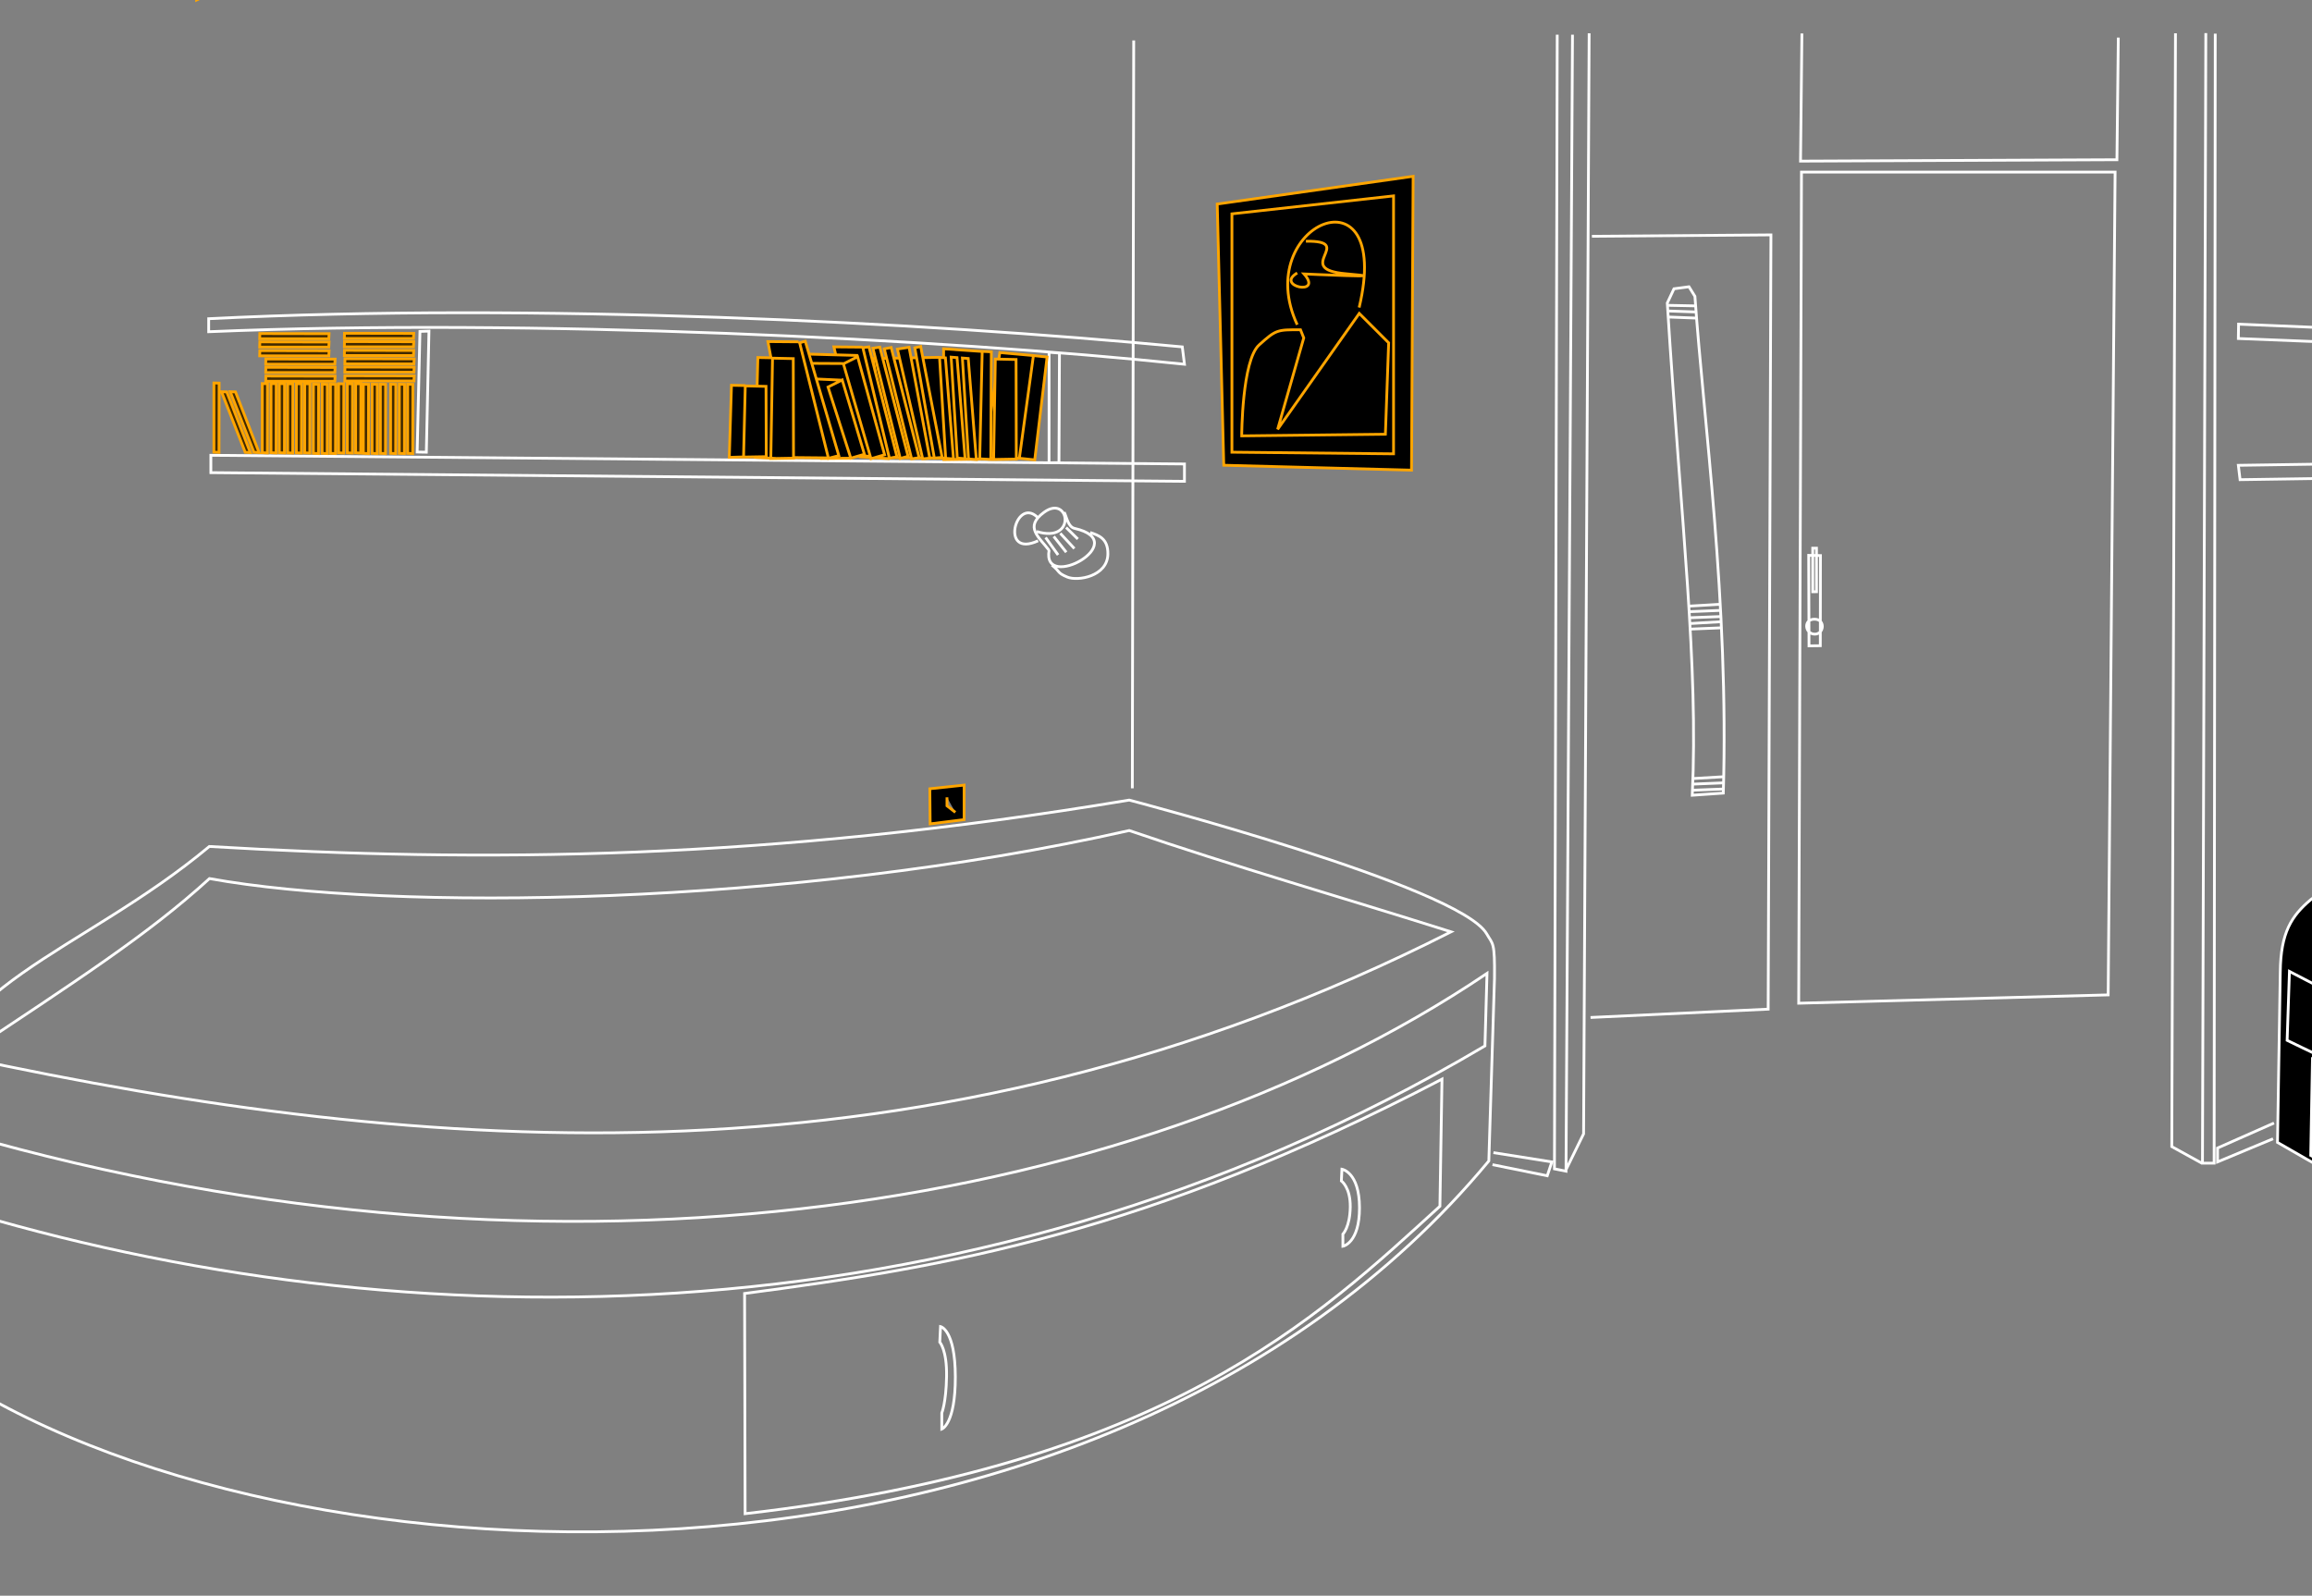 <?xml version="1.0" standalone="no"?>
<!DOCTYPE svg PUBLIC "-//W3C//DTD SVG 1.1//EN"
  "http://www.w3.org/Graphics/SVG/1.1/DTD/svg11.dtd">
<svg viewBox="0 0 1666 1150" id="soba" fill="none" stroke="white" stroke-width="2" version="1.1" xmlns="http://www.w3.org/2000/svg" xmlns:xlink="http://www.w3.org/1999/xlink">

	<rect x="0" y="0" width="1666" height="1150" fill="#808080" stroke="none"/>

	<a xlink:href="http://www.titoville.com/">
	<g stroke="#FFA500" fill="#000000">
		<set attributeType="XML" attributeName="fill" to="#402900" begin="mouseover"/>
		<set attributeType="XML" attributeName="fill" to="#000000" begin="mouseout"/>
		<g id="Tito">
			<path d="M877.118 147.059L881.824 335.294L1017.12 338.824L1018.29 127.059z"/>
			<path fill="none" d="M887.706 154.118L887.706 325.882L1004.18 327.059L1004.18 141.176zM894.765 314.118L998.294 312.941L1000.65 247.059L979.471 225.882L920.647 309.412L939.471 243.529L937.118 237.647C920.267 237.647 919.677 237.463 907.295 248.607C894.912 259.751 894.765 314.118 894.765 314.118zM934.765 234.01C901.027 161.572 1004.06 117.744 979.392 221.638M941.019 173.853C977.657 173.327 930.702 193.947 969.969 197.304C1009.24 200.66 939.696 197.422 939.696 197.422C953.814 213.639 918.332 206.398 934.765 196.735"/>
		</g>
	</g></a>
	<path id="my_bed"
		d="M1072.83 836.681C787.599 1180.5 182.242 1153.02 -56.62 976.267L-51.081 803.529C-48.121 711.218 57.766 687.714 150.845 610.04C347.936 621.62 551.783 620.332 813.713 576.606C813.713 576.606 1051.75 638.81 1071.29 673C1075.78 680.853 1077.2 678.421 1076.91 705.024z"/>
	<path id="my_bed_jogi" d="M16.37 950.242M-27.264 761.626C54.348 707.178 106.29 673.96 150.946 633.168C281.555 656.901 569.741 653.559 813.713 598.545C887.049 623.724 967.363 646.796 1045.61 671.545C669.739 862.176 306.786 833.543 -27.264 761.626z"/>
	<path id="my_bed_ostalo" d="M-48.847 865.522C268.813 966.851 690.772 978.356 1070.03 753.758L1071.52 701.496C811.454 876.994 385.591 941.904 -47.228 811.029z"/>
	<path id="my_bed_predal" d="M536.922 1090.89 C839.92 1055.93 949.857 949.303 1037.58 869.313 L1039.07 777.718 C825.993 888.975 682.36 913.06 536.541 932.185 zM966.982 842.613 C966.982 842.613 979.595 844.674 979.635 870.33 C979.675 896.016 967.671 898.16 967.671 898.16 L967.671 889.4 C967.671 889.4 972.733 884.385 972.975 870.04 C973.205 855.695 966.583 851.083 966.583 851.083 zM677.724 956.002 C677.724 956.002 688.352 958.141 688.405 992.291 C688.46 1026.48 678.642 1029.93 678.642 1029.93 L678.642 1018.28 C678.642 1018.28 681.764 1011 682.086 991.905 C682.392 972.81 677.193 967.275 677.193 967.275 z"/>
	<path id="lamp_bed" d="M757.944 407.211C764.33 412.229 761.378 412.636 768.997 415.852C776.615 419.067 798.111 415.4 798.321 399.251C798.468 387.965 791.503 385.745 785.543 383.754M755.979 396.408C750.392 427.137 816.933 390.486 774.355 380.809C769.628 379.735 768.658 372.704 766.875 369.137M747.008 383.035C776.126 392.04 770.71 355.834 752.355 369.182C737.777 379.784 748.781 387.051 756.028 396.713M747.396 372.61C731.832 357.888 720.184 402.601 748.035 389.738M768.235 380.182L776.663 388.468M764.044 384.372L774.187 395.325M759.33 386.61L768.33 397.991M753.456 387.37L762.456 399.941"/>
	<path id="vratnica_leva" d="M1122.12 25L1120.12 842.385L1128.45 844.052L1133.12 25M1128.12 843.665L1141.12 817.12L1145.12 24"/>
	<path id="dor" d="M1296.12 723L1298.12 124L1524.12 124L1519.12 717zM1303.33 400.236L1303.55 465.455L1311.69 465.354L1311.79 400.383zM1306.24 426.479L1306.22 395.067L1308.94 395.067L1308.96 426.441zM1307.5 446.237C1315.6 446.237 1314.45 457.272 1307.5 457.018C1300.55 456.763 1299.4 446.237 1307.5 446.237z"/>
	<path id="deska" d="M1146.12 733.28L1274.12 727.28L1276.12 169.28L1147.12 170.28"/>
	<path id="chuk's" d="M2866.18 10.04C2866.37 16.664 2872.27 99.084 2868.18 106.04C2866.11 109.547 2860.76 109.899 2858.18 113.04C2849.17 123.977 2851.39 163.251 2861.18 173.04C2863.94 175.799 2868.55 178.489 2872.18 177.04C2880.92 173.544 2872.59 153.515 2875.18 147.04C2879.99 135.008 2896.77 106.814 2870.57 106.814M2885.9 125.967C2887.65 128.404 2887.99 137.394 2895.81 134.126C2903.63 130.858 2923 157.213 2877.33 173.823"/>
	<path id="disketa_leteca" d="M2851.13 143.369C2848.82 165.337 2849.34 186.771 2849.34 208.832L2836.7 230.276L2851.37 251.721L2866.94 227.342L2851.83 208.333M2860.71 237.333L2852.27 226.222L2845.49 235.222L2853.6 246.111"/>
	<path id="vratnica_desna" d="M1596.28 24.267L1595.48 838.244L1587.08 838.244L1589.48 23.867M1586.55 838.244L1564.96 826.345L1567.62 24"/>
	<a xlink:href="freezer.svgz">
	<g stroke="#FFA500" fill="#000000">
		<set attributeType="XML" attributeName="fill" to="#402900" begin="mouseover"/>
		<set attributeType="XML" attributeName="fill" to="#000000" begin="mouseout"/>
		<g id="hladilnik">
			<path d="M2669.86 368.991L2667.66 749.875L2808.26 800.452L2931.66 745.697L2931.66 367.03L2808.37 363.828z"/>
			<path fill="none" d="M2931 366.629L2808.6 373.829L2670.6 368.629M2808.57 799.648L2807.9 374.315M2830.04 436.894L2823.52 437.438L2823.52 444.503L2830.04 443.959M2830.04 555.372L2824.61 556.459L2824.61 562.438L2830.58 561.894M2831.13 436.894L2831.67 561.351L2836.56 560.264L2837.11 436.351zM2918.16 752.404L2916.98 782.329L2904.69 789.787L2901.68 767.149L2889.65 772.552L2889.58 765.924M2847.56 784.469L2847.64 789.294L2833.83 796.157L2829.68 822.533L2814.82 830.575L2814.05 800.499M2814.59 831.232L2770.96 813.414"/>
		</g>
	</g></a>
	<path id="zvocnik" fill="#000000" d="M2585.91 669.769L2588.91 398.034L2654.94 392.122L2720.78 396.241L2720 709.122"/>
	<path id="zvocnik_ostalo" d="M2648.15 651.652L2649.21 403.334M2690.5 420C2714.23 419.052 2713.96 468.351 2690.5 472C2664.78 476 2652.95 421.5 2690.5 420zM2687.5 536.5C2715.55 537.279 2715.55 584.831 2687.5 584C2653.77 583 2660.55 535.751 2687.5 536.5zM2689 493C2702.06 493 2702.06 515 2689 515C2675.94 515 2675.94 493 2689 493zM2685.5 606C2705.92 605 2713.98 643 2685.5 643C2661.63 643 2661.66 607.168 2685.5 606zM2693.33 448.233C2693.33 463.085 2682.33 462.085 2681.33 448.233C2680.33 434.381 2693.33 433.381 2693.33 448.233zM2686.5 548C2698.92 548 2698.92 569 2686.5 569C2674.08 569 2674.08 548 2686.5 548zM2691 504.5C2691 508.912 2685.61 508.751 2686 504.5C2686.29 501.424 2691 501.138 2691 504.5zM2719.37 396.215L2649.63 402.756L2589.37 396.615"/>
	<path id="postelja_cimer" fill="#000000" d="M1665.14 648.32C1651.24 660.04 1643.47 672.033 1643.14 700.32L1641.14 823.32C2087.66 1082.06 2323.77 1100.59 2769.53 925L2768.32 755.051C2768.07 720.028 2752.93 713.615 2738.53 701C2706.5 672.945 2665.41 641.687 2559.03 586.63C2236.41 632.504 2067.55 596.424 1864.18 559C1864.18 559 1689.32 627.942 1665.14 648.32z"/>
	<path id="postelja_cimer_jogi" d="M1862.86 579.425L1672.92 663.599C1922.63 777.285 2286.77 862.712 2747.02 727.425L2558.02 627.425C2335.91 663.95 2095.74 646.327 1862.86 579.425z"/>
	<path id="postelja_cimer_ostalo" d="M1649.75 700.092L1648.08 749.758C1886.49 866.481 2310.01 998.085 2758.69 831.425L2759.69 766.425C2420.46 884.09 1991.29 880.66 1649.75 700.092z"/>
	<path id="postelja_cimer_predal" d="M1666.35 763.225 L1665.08 832.691 C1800.19 905.842 2035.34 1047.75 2304.02 1036.09 L2303.02 914.092 C1977.79 906.757 1809.89 823.993 1666.35 763.225 zM1751.14 817.515 C1751.14 817.515 1742.14 817.978 1741.14 839.182 C1740.14 860.386 1750.47 862.182 1750.47 862.182 L1750.47 856.182 C1750.47 856.182 1744.94 852.037 1745.14 840.182 C1745.33 828.326 1750.81 824.515 1750.81 824.515 zM2150.32 935.182 C2150.32 935.182 2143.97 946.844 2142.97 968.048 C2141.97 989.253 2148.85 1001.05 2148.85 1001.05 L2148.85 995.048 C2148.85 995.048 2146.78 980.904 2146.97 969.048 C2147.16 957.193 2149.99 942.182 2149.99 942.182 z"/>
	<path id="miza_cimer" d="M3071.34 515.576L3165.36 597.098L3420.25 557.967L3252.86 500.358zM3077.86 529.706L3076.76 718.872L3082.2 718.872L3084.92 536.771L3165.9 612.315L3163.18 856.88L3174.6 859.054L3176.77 610.141L3402.86 574.271L3402.31 801.445L3419.71 801.989L3418.62 561.228"/>
	<path id="okno_cimer" d="M3387.35 441.345L3278.35 426.345L3253.35 28.496L3364.35 21.345zM3404.35 471.345L3265.35 450.345L3237.35 8.526L3380.35 -1.655zM3406.35 454.345L3403.35 11.345L3379.35 11.345M3381.12 246.167L3382.29 268.667L3390.62 269L3389.79 246.667zM3387.29 260L3365.45 259L3365.79 253L3386.95 253.333z"/>
	<path id="okno_moje" d="M3472.35 441.345L3683.35 433.345L3684.35 21.345L3475.35 21.345zM3446.35 467.345L3700.35 459.345L3704.35 -0.655L3449.35 -1.655zM3453.35 243.845L3454.89 264.939L3468.35 265.345L3467.35 243.534zM3458.8 252.522L3461.57 291.495L3467.2 290.456L3464.4 252.85z"/>
	<path id="kos" d="M3274 712.471L3289 807.471C3310.76 816.528 3332.25 822.221 3364 804.471L3380 707.471C3381.58 681.797 3261.75 686.556 3277 720.471C3283.44 734.783 3370.57 742.132 3377 713.471"/>
	<path id="miza_moja" d="M3556 547.471C3613.82 581.624 3725.5 623.471 3838 639.471L4010 572.471L3758 521.471zM4010.44 574.958L3900.04 620.158C3887.87 624.858 3880.67 659.687 3901.64 670.958M3913.24 664.158C3885.9 656.558 3897.21 627.929 3904.44 625.758L3959.64 604.158L3949.64 637.758M3959.24 631.758L3967.24 600.158L4008.84 582.158"/>
	<path id="predali_moji" d="M3740 621.36L3740 666.36L3838 691.36L3840 640.36M3739.6 669.76L3739.8 717.76L3814.6 735.76M3838.2 710.36L3838.2 692.96M3739.6 721.36L3739.2 772.56L3790.4 785.16M3780.27 699.858L3772.72 706.969L3794.05 711.858L3801.16 705.191M3772.72 749.636L3765.61 755.413L3789.61 760.302L3797.16 754.08M3796 649.5C3796 655.385 3786.6 655.355 3786 649.5C3785.11 640.793 3796 643.904 3796 649.5z"/>
	<path id="monitor" d="M3646 520.471C3668.61 529.153 3737.99 553.255 3800 543.471C3801.96 516.409 3805.33 421.789 3806 389.471C3773.03 378.726 3692.76 373.573 3657 372.471C3651.21 396.941 3646 520.471 3646 520.471zM3668 391.471C3662 426.471 3662.39 470.305 3661 495.471C3692.48 505.154 3751.87 512.175 3782 515.471C3781.89 485.563 3784.85 438.81 3789 403.471C3749.81 398.538 3706 393.471 3668 391.471zM3806 388.552C3814.32 385.85 3817.13 381.241 3820.92 384.39C3827.67 389.996 3816.62 538.552 3816.62 538.552L3802 542.471M3824 418.471L3838 433.471L3837 477.471L3818 525.471M3817.08 382.445C3793.3 376.499 3661.41 370.012 3661.41 370.012"/>
	<path id="okenska_stena" d="M3420.81 -13.332L3420.81 780.607M3714.63 478.334L3443.63 486.668L3442.57 762.91L3490.51 748.849M3404.15 488.183L3267.81 464.456L3270.69 681.395L3410.69 774.94z"/>
	<path id="stene" d="M3261.9 687.705C3181.17 705.738 3034.71 722.115 2938.95 720.492M2891.41 346.721L2893.05 36.885M1863.03 551.078L1864.71 33.607M1637.94 820.692L1597.94 837.359L1597.94 827.359L1638.61 809.359M1075.48 839.359L1114.93 847.359L1118.26 837.359L1076.15 830.692M815.944 568.139L816.944 29.139"/>
	<path id="stol_cimrov" d="M3101.02 546.827L3101.79 680.673L3101.79 830.673L3108.71 829.904L3110.25 682.212L3107.94 546.058zM3079.48 773.75L3083.33 529.135L3087.17 529.135L3086.4 774.519zM3114.1 689.135L3240.25 669.904L3244.87 809.904L3254.1 809.904L3247.17 661.442L3114.1 677.596zM3115.64 677.596L3083.33 622.212L3191.79 604.519L3246.4 659.135M3188.71 677.981L3187.94 760.288L3194.87 760.288L3197.94 678.75"/>
	<path id="polica_cimrova" d="M1612.93 335.345L1845.69 331.897L2412.93 328.448L2412.93 338.793L1845.69 342.241L1614.17 345.69zM1612.93 243.966L1848.5 253.392L2418.79 249.138L2417.72 238.897L1849.58 243.497L1613.09 233.621zM2273.72 407.414L2272.93 343.241L2246.82 343.69C2278.55 344.621 2270 374.483 2273.72 407.414zM2275 325L2274.44 250.69L2247 249.414C2277.08 246.294 2266.45 281.198 2275 325zM1997.41 412.931L1996.96 344.603L1965.51 344.807C1999.57 350.969 1988.35 376.335 1997.41 412.931zM1994.13 325L1993.48 252.748L1954.26 253.394C2007.16 253.904 1984.16 294.599 1994.13 325z"/>
	<path id="polica_moja" d="M150.38 229.688C385.536 217.969 662.098 232.031 851.942 250L853.505 262.5C677.723 244.141 382.411 229.297 150.38 239.063zM151.942 328.125L853.505 334.375L853.505 346.875L151.942 340.625zM302.616 238.833L300.609 325.764L307.214 325.889L309.109 238.618zM755.956 253.88L755.923 333.506L763.075 333.405L763.435 254.449z"/>
	<path id="keyboard" d="M3614.23 568.179C3652.16 580.95 3722.02 594.492 3769.95 598.596L3811.8 561.196C3769.23 557.963 3700.1 547.496 3662.87 536.929zM3811.5 561.046L3811.63 574.241L3771 598.496M3665.28 543.973L3636.62 563.973M3674.28 546.973L3645.62 566.973M3682.95 548.973L3654.29 568.973M3691.28 551.64L3662.62 571.64M3701.95 552.973L3673.29 572.973M3711.95 554.973L3683.29 574.973M3721.28 556.973L3692.62 576.973M3729.95 558.973L3701.29 578.973M3739.28 560.973L3710.62 580.973M3748.62 563.64L3719.96 583.64M3636.53 564.333C3662.76 573.222 3696.55 580.428 3720.98 583.889M3642.2 559.666C3668.43 568.555 3702.22 575.761 3726.65 579.222M3647.97 555.889C3674.2 564.778 3707.99 571.984 3732.42 575.445M3653.75 552.333C3679.98 561.222 3713.77 568.428 3738.2 571.889M3658.64 547C3684.87 555.889 3718.66 563.095 3743.09 566.556M3663.97 543.444C3690.2 552.333 3723.99 559.539 3748.42 563M3769.28 565.64L3745.29 585.64M3780.62 566.973L3755.96 586.973M3789.95 568.306L3767.29 588.973M3745.96 585.756L3768.18 589.311M3749.52 580.312L3771.74 583.867M3754.85 575.423L3777.07 578.978M3762.4 569.645L3784.62 573.2M3766.4 564.756L3788.62 568.311"/>
	<a xlink:href="http://www.microsoft.com/hardware/">
	<g stroke="#FFA500" fill="#000000">
		<set attributeType="XML" attributeName="fill" to="#402900" begin="mouseover"/>
		<set attributeType="XML" attributeName="fill" to="#000000" begin="mouseout"/>
		<g id="mouse">
			<path d="M3837.45 602.283 C3841.35 575.6 3782.78 590.295 3781.37 606.876 C3791.51 613.833 3835.22 612.003 3837.4 602.189"/>
			<path fill="none" d="M3835.24 603.022 C3822.97 598.772 3814.36 603.573 3812.21 609.482M3814.86 593.947 C3819.41 593.058 3822.85 591.583 3830.31 594.028M3816.82 597.927 C3816.82 597.927 3826.58 595.381 3833.59 597.927M3784.52 602.906 C3784.52 602.906 3793.05 603.712 3790.41 609.018M3841 598.129 C3851.01 591.122 3853.16 595.244 3863.33 596.129 C3870.52 596.754 3882.79 595.925 3880.33 585.129 C3877.76 573.792 3862.17 578.741 3856 571.795 C3851.63 566.879 3857.06 558.536 3853 553.129 C3846.56 544.535 3822.67 544.795 3822.67 532.129"/>
		</g>
	</g></a>
	<path id="my_chair" d="M3548.33 553.667L3565.67 665.321L3561.54 881.064L3568.2 880.333L3573.06 664.333L3553.67 548.333zM3465.28 529.667L3479 641.281L3475.35 828.333L3482.61 829.779L3487.47 639.948L3471.86 528.59zM3569.67 716.333C3546.53 695.426 3504.56 678.83 3484.33 673.667C3510.05 661.568 3611.64 646.609 3653.67 649.667C3671.18 660.629 3729.19 683.52 3723.22 692.245M3574.65 721.667C3574.65 721.667 3711.41 694.939 3720.42 700.462C3729.43 705.984 3717.84 849.45 3717.84 849.45L3725.49 850.655C3725.49 850.655 3733.27 707.906 3725.67 696.333C3718.06 684.76 3573.92 712.679 3573.92 712.679M3652.08 710.438L3649.67 797.667L3655.99 798.671L3658.44 709.884M3484.68 605.329C3493.94 614.743 3536.29 620.512 3554.74 611.257M3567.52 609.225L3556.38 538.725C3502.83 542.108 3479.16 531.736 3472.28 518.52L3471.51 525.281"/>
	<path id="svetilka_namizna_moja" d="M4037.47 361.689L4049.92 363.466L4051.25 409.466L4038.58 408.8zM4045.92 392.133L4027.47 392.133L4027.92 371.022L4044.58 371.466zM4032.75 382.466L3996.25 415.966L3957.92 346.133L3898.75 401.966L3858.58 329.466L3803.25 379.466L3759.75 305.633L3766.25 300.8L3805.25 365.466L3859.92 316.8L3899.92 386.633L3960.58 330.3L3998.42 402.633L4023.08 381.133L4003.92 354.8L3947.25 409.133L3907.25 336.133L3853.42 387.633L3812.58 314.133L3786.92 334.466L3784.25 327.3L3815.25 301.466L3855.25 372.8L3909.25 322.466C3909.25 322.466 3949.92 392.8 3949.92 392.133C3949.92 391.466 4005.08 343.466 4005.08 343.466zM3737.99 313.353C3753.07 304.446 3750.59 297.299 3734.79 293.281M3748.7 305.476L3757.93 305.169L3765.7 300.202L3764.04 293.985L3747.85 297.247zM3769.12 346.383C3763.96 326.987 3754.59 319.282 3736.39 317.775L3732.77 291.621L3725.55 290.769L3725.14 282.54L3719.42 281.949L3720.12 291.564L3713.04 293.871L3714.7 326.684C3700.84 333.615 3701.74 362.943 3710.29 370.844C3730.9 372.846 3758.57 361.452 3769.12 346.383z"/>
	<a xlink:href="http://www.mp3.com">
	<g stroke="#FFA500" fill="#402900">
		<set attributeType="XML" attributeName="fill" to="#402900" begin="mouseover"/>
		<set attributeType="XML" attributeName="fill" to="#000000" begin="mouseout"/>
		<path id="CD-ji" d="M154.139 276.01L154.133 325.82L157.818 326.01L157.913 276.105zM159.619 282.335L176.704 325.963L180.389 326.153L163.393 282.43zM165.905 282.335L182.99 325.963L186.675 326.153L169.679 282.43zM188.996 276.439L188.99 326.249L192.675 326.439L192.77 276.534zM195.282 276.439L195.276 326.249L198.961 326.439L199.056 276.534zM201.282 276.439L201.276 326.249L204.961 326.439L205.056 276.534zM207.269 276.53L207.263 326.34L210.948 326.53L211.043 276.625zM213.555 276.53L213.549 326.34L217.234 326.53L217.329 276.625zM219.555 276.53L219.549 326.34L223.234 326.53L223.329 276.625zM225.814 276.894L225.808 326.704L229.493 326.894L229.588 276.989zM232.1 276.894L232.094 326.704L235.779 326.894L235.874 276.989zM238.1 276.894L238.094 326.704L241.779 326.894L241.874 276.989zM243.996 276.53L243.99 326.34L247.675 326.53L247.77 276.625zM250.282 276.53L250.276 326.34L253.961 326.53L254.056 276.625zM256.282 276.53L256.276 326.34L259.961 326.53L260.056 276.625zM261.814 276.894L261.808 326.704L265.493 326.894L265.588 276.989zM268.1 276.894L268.094 326.704L271.779 326.894L271.874 276.989zM274.1 276.894L274.094 326.704L277.779 326.894L277.874 276.989zM281.451 276.894L281.445 326.704L285.13 326.894L285.225 276.989zM287.737 276.894L287.731 326.704L291.416 326.894L291.511 276.989zM293.737 276.894L293.731 326.704L297.416 326.894L297.511 276.989zM248.465 274.572L298.275 274.578L298.465 270.893L248.56 270.798zM248.465 268.286L298.275 268.292L298.465 264.607L248.56 264.512zM248.465 262.286L298.275 262.292L298.465 258.607L248.56 258.512zM248.132 256.239L297.942 256.245L298.132 252.56L248.227 252.465zM248.132 249.953L297.942 249.959L298.132 246.274L248.227 246.179zM248.132 243.953L297.942 243.959L298.132 240.274L248.227 240.179zM187.132 256.436L236.942 256.442L237.132 252.757L187.227 252.662zM187.132 250.15L236.942 250.156L237.132 246.471L187.227 246.376zM187.132 244.15L236.942 244.156L237.132 240.471L187.227 240.376zM191.465 274.769L241.275 274.775L241.465 271.09L191.56 270.995zM191.465 268.483L241.275 268.489L241.465 264.804L191.56 264.709zM191.465 262.483L241.275 262.489L241.465 258.804L191.56 258.709z"/>
	</g>
	</a>
	<a xlink:href="http://www.fabula.it/benni/main.html">
	<g stroke="#FFA500" fill="#000000">
		<set attributeType="XML" attributeName="fill" to="#402900" begin="mouseover"/>
		<set attributeType="XML" attributeName="fill" to="#000000" begin="mouseout"/>
		<g id="knjige">
			<path d="M744.672 256.246L734.527 330.246L745.618 331.41L754.527 257.301zM744.881 256.255L720.452 254.073L709.015 330.298L734.84 330.298"/>
			<path d="M717.217 258.755L715.981 331.119L732.345 330.828L732.163 259.082z"/>
			<path d="M707.762 253.21L705.981 330.664L713.981 331.101L714.345 253.537zM707.666 253.284L679.952 251.387L680.134 331.23L706.796 330.812"/>
			<path d="M693.489 258.028L697.89 330.755L703.526 331.192L697.709 258.355zM685.398 257.392L689.799 330.119L695.435 330.556L689.618 257.719z"/>
			<path d="M677.034 257.573L681.435 330.3L687.071 330.737L681.254 257.9zM676.481 257.529L629.077 258.402L640.605 329.765L682.065 330.145"/>
			<path d="M659.216 250.664L673.254 330.119L678.89 329.647L663.436 249.719z"/>
			<path d="M646.671 251.574L664.89 330.664L669.981 330.192L655.072 250.264zM637.216 251.392L656.89 330.664L662.345 329.829L642.163 250.446z"/>
			<path d="M629.034 250.937L648.708 330.391L654.344 328.828L633.981 250.173z"/>
			<path d="M621.761 250.574L640.89 330.209L646.344 329.192L626.163 249.991zM621.618 250.173L600.891 249.992L619.765 329.178L641.058 330.553"/>
			<path d="M607.761 262.21L627.617 330.573L637.435 327.737L617.981 257.082zM607.709 261.991L573.891 261.809M618.345 256.173L572.254 254.931L590.24 327.209L627.685 328.876"/>
			<path d="M606.487 273.971L575.78 272.557L591.754 330.407L612.574 330.209M596.67 278.937L613.072 330.209L622.89 327.373L606.89 273.809z"/>
			<path d="M576.215 247.028L596.981 330.3L604.435 328.373L580.254 245.9zM575.345 246.355L553.345 246.173L569.043 329.723L596.796 329.987"/>
			<path d="M556.095 257.855L546.095 257.673L544.293 329.612L559.212 330.376M556.672 258.119L555.436 330.483L571.8 330.192L571.618 258.446z"/>
			<path d="M537.095 277.855L527.095 277.673L525.515 329.612L536.573 329.265M537.035 278.119L535.799 329.392L552.163 329.101L551.981 278.446z"/>
	>	</g>
	</g>
	</a>

	<path id="okno_nad_vrati" d="M1298.43 24.115L1297.43 116.115L1525.43 115.115L1526.43 27.115"/>
	<path id="didjeredoo" d="M1206.25 208.115L1201.43 218.388C1211.75 381.888 1223.87 478.573 1219.43 573.115L1241.79 571.57C1245.92 433.834 1227.54 303.025 1221.34 213.57L1217.07 206.661zM1202.3 220.059L1221.84 220.448M1201.91 224.105L1222.28 224.833M1202.22 228.469L1222.58 229.257M1217.66 436.786L1238.84 435.539M1217.27 440.832L1239.28 439.924M1217.58 445.196L1239.58 444.348M1218.57 449.331L1239.75 448.084M1218.18 453.377L1240.19 452.469M1220.21 561.059L1241.39 559.812M1219.82 565.105L1241.83 564.197M1220.13 569.469L1242.13 568.621"/>
	<a xlink:href="clock.svg">
	<g stroke="#FFA500" fill="#000000">
		<set attributeType="XML" attributeName="fill" to="#402900" begin="mouseover"/>
		<set attributeType="XML" attributeName="fill" to="#000000" begin="mouseout"/>
		<path id="clock" d="M670.26 593.746L694.731 590.688L694.731 565.82L670.021 568.445zM688.411 585.437L682.387 580.743L682.387 574.594"/>
	</g></a>

</svg>